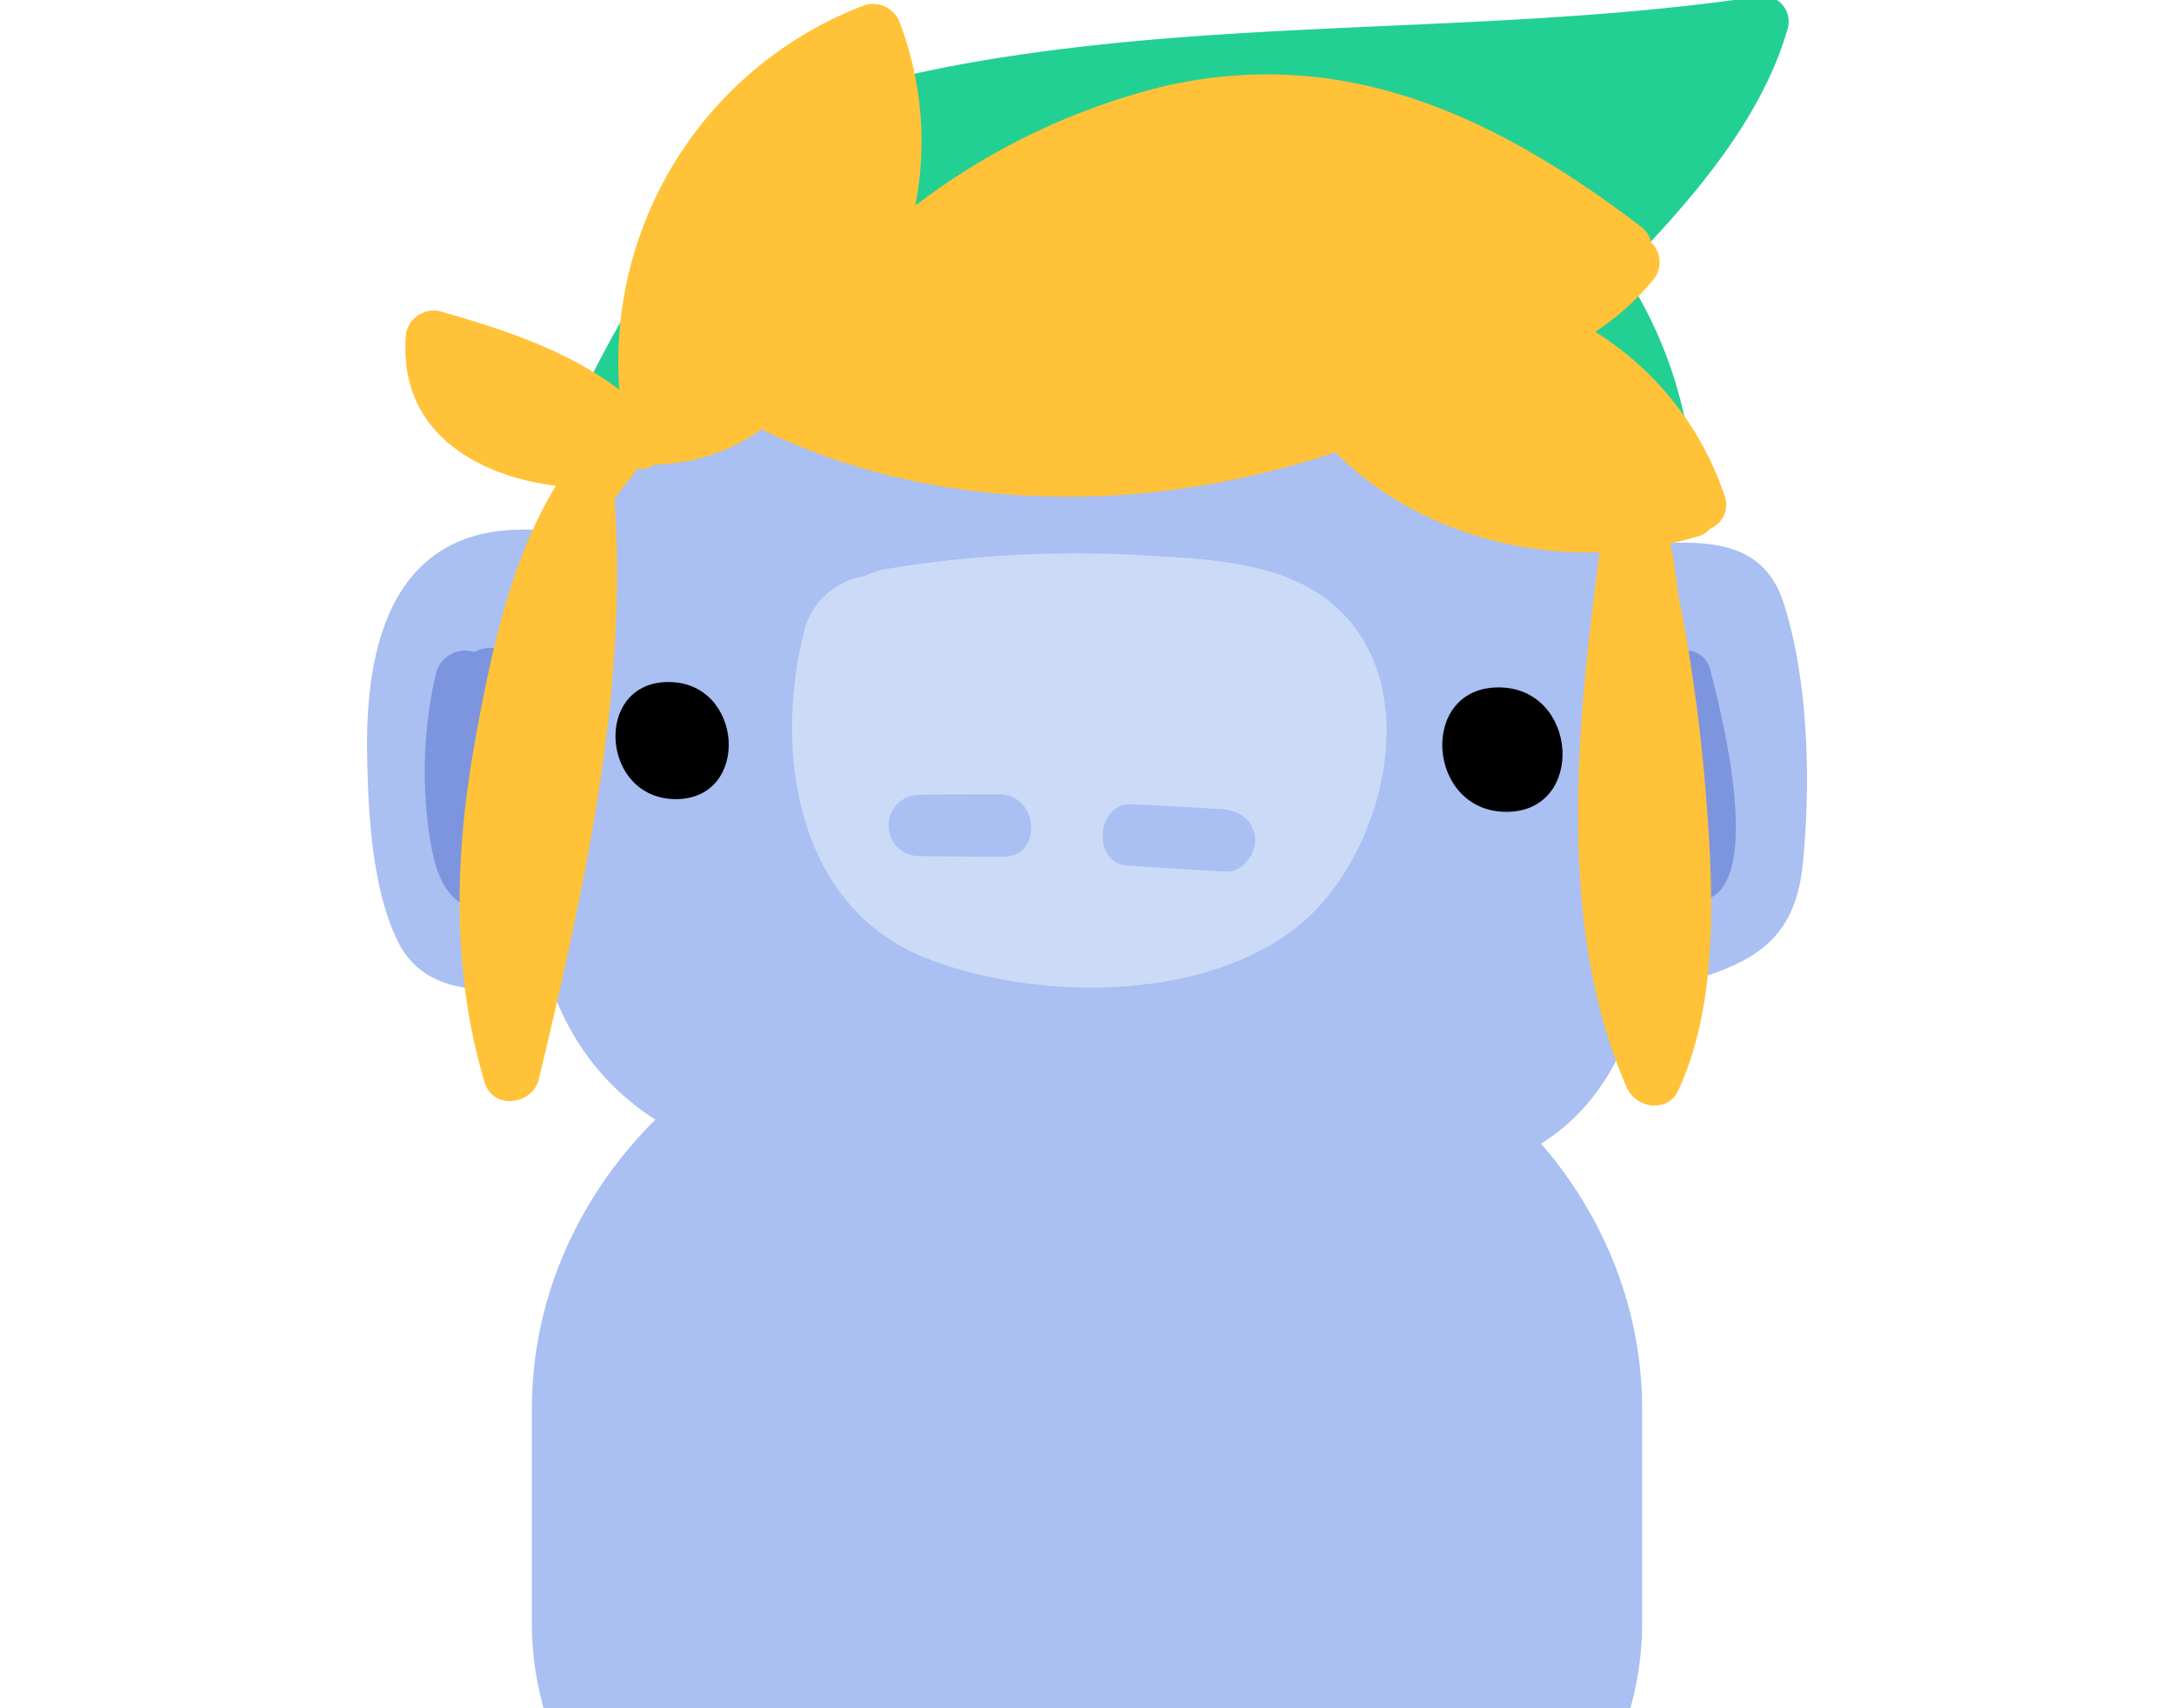 <svg height="33" viewBox="0 0 180 200" width="42" xmlns="http://www.w3.org/2000/svg"><path d="m155 190v-25c0-27.5-24.38-50-54.17-50h-21.66c-29.79 0-54.17 22.5-54.17 50v25a36.86 36.86 0 0 0 1.38 10h127.24a36.86 36.86 0 0 0 1.38-10z" fill="#aabff2"/><path d="m171.54 70.53c-2.33-7.19-8.77-7.21-15.08-6.9a53.37 53.37 0 0 0 -4.46-14.07c-7.38-14.8-21.8-17.53-37-18.28-24.29-1.2-49.67-1.85-71.63 8.46-10.32 4.85-13.37 12.89-15.62 18.97-.41 1.12-.73 2.33-1.08 3.5a8.68 8.68 0 0 0 -.89-.14c-16.28-1.07-20.28 12.05-20.07 25.99.1 6.75.53 15.79 3.52 22 3.16 6.55 10.19 6 16.42 5.69a8.07 8.07 0 0 0 1.62-.26c5.18 14.73 18 20.44 32.92 22.39 22.89 3 48.64 3.81 71.45.12 14.21-2.31 20.56-10.79 23.4-22.27a21.88 21.88 0 0 0 5.5-.86c8-2.32 12.44-5.15 13.29-13.9.92-9.44.65-21.38-2.29-30.44z" fill="#aabff2"/><path d="m118.24 70.29c-6-4.63-14.35-4.83-21.53-5.27a135.72 135.72 0 0 0 -30.13 1.58 9.88 9.88 0 0 0 -2.66.86 8.65 8.65 0 0 0 -7.12 6.76c-3.48 14.13-.66 32.13 14.47 38 13.11 5.11 33.08 5.06 43.94-4.21 9.79-8.33 14.79-28.57 3.03-37.72z" fill="#cbdaf7"/><path d="m79.7 93c-3.19 0-6.39 0-9.58.07a3.58 3.58 0 1 0 .45 7.15c3.19.07 6.39.06 9.59.08 4.71.05 4.24-7.3-.46-7.3zm26.09 1.74c-3.54-.22-7.09-.42-10.64-.57-4.06-.18-4.57 6.87-.48 7.15 3.86.28 7.72.51 11.58.72 2 .1 3.54-2.07 3.42-3.88-.13-2.16-1.9-3.3-3.88-3.42z" fill="#aabff2"/><path d="m41 79.85c-8.86 0-7.94 13.71.86 13.71s7.96-13.71-.86-13.71zm97.19.63c-9.41 0-8.43 14.57.92 14.57s8.43-14.57-.92-14.57z"/><path d="m23.76 79c0-2.85-3.45-3.85-5.47-2.65a3.52 3.52 0 0 0 -4.55 2.65 50.9 50.9 0 0 0 -.86 17.87c.57 4.23 1.46 9 6.33 9.9a3.69 3.69 0 0 0 4.35-3.8c-.23-7.97.08-15.97.2-23.97zm139.24-.46a3 3 0 0 0 -2.59-2.4 3.6 3.6 0 0 0 -5.09 3.33c.1 7.48.56 15 1.06 22.44a3.79 3.79 0 0 0 2.94 3.36c11.45 3.09 4.91-21.96 3.68-26.73z" fill="#7d94df"/><path d="m146.09 23.66a3.32 3.32 0 0 0 -5.09 1.11c-2.12 5.69-3.81 11.57-.78 17.28 2.85 5.37 8.84 8.52 11 14.3a3.14 3.14 0 0 0 3.37 2.08c0 .32 0 .63.05.94.1 4.17 6.42 3.65 6.42-.45a49.93 49.93 0 0 0 -14.97-35.26z" fill="#23d093"/><path d="m168.37-.37c-28.85 4.24-58.17 2.56-87 6.89a165.24 165.24 0 0 0 -20.23 4.27c-6.45 1.81-9.76 4.36-13.7 9.25a135 135 0 0 0 -18.82 31.22c-1.35 3.13 3.41 4.92 5.43 2.64a3.86 3.86 0 0 0 1.47-.51c6.06-3.62 14.78-3.39 21.71-3.71 7.62-.37 15.25-.42 22.87-.49 14.15-.12 28.62 0 42.67-2.14a51.46 51.46 0 0 0 30.44-15.8c7.79-8.05 15.79-17.36 18.79-27.77a3 3 0 0 0 -3.63-3.85z" fill="#23d093"/><path d="m163 61.88a3 3 0 0 0 1.66-3.81 36.16 36.16 0 0 0 -15.15-19.22 30.32 30.32 0 0 0 6.8-6.11 3.23 3.23 0 0 0 -.26-4.37 3.13 3.13 0 0 0 -1-1.69c-16.7-12.75-34.48-21.46-55.92-16.61a79.13 79.13 0 0 0 -29.23 14 39.27 39.27 0 0 0 -1.81-21.39 3.34 3.34 0 0 0 -4.19-2.05 44.67 44.67 0 0 0 -28.66 45c-6.13-4.65-13.51-7.05-21.08-9.21a3.3 3.3 0 0 0 -3.88 2.58c-1.08 11.28 7.92 16.67 17.54 17.88-5.3 8.69-7.51 19.23-9.34 29.11-2.5 13.57-3 27.42 1 40.75 1 3.27 5.63 2.62 6.35-.42 5.29-22.25 10.44-45 8.85-67.9.6-.85 1.23-1.69 1.92-2.49a3.29 3.29 0 0 0 .57-1 3.77 3.77 0 0 0 2.26-.54 22.51 22.51 0 0 0 12.57-4.18 3 3 0 0 0 .74.47c16.86 7.92 36.26 9.19 54.35 5.49a113.52 113.52 0 0 0 12-3.2c8.15 8.13 19.59 12 30.93 11.7-2.67 20.2-5.1 43.6 3.15 62.6 1.08 2.5 4.79 3.12 6.07.37 5.09-10.93 4-25.58 3-37.28a198.84 198.84 0 0 0 -2.89-20.16c-.33-1.69-.49-4.27-1.08-6.57 1.07-.23 2.13-.5 3.17-.81a3.11 3.11 0 0 0 1.56-.94z" fill="#ffc239"/></svg>